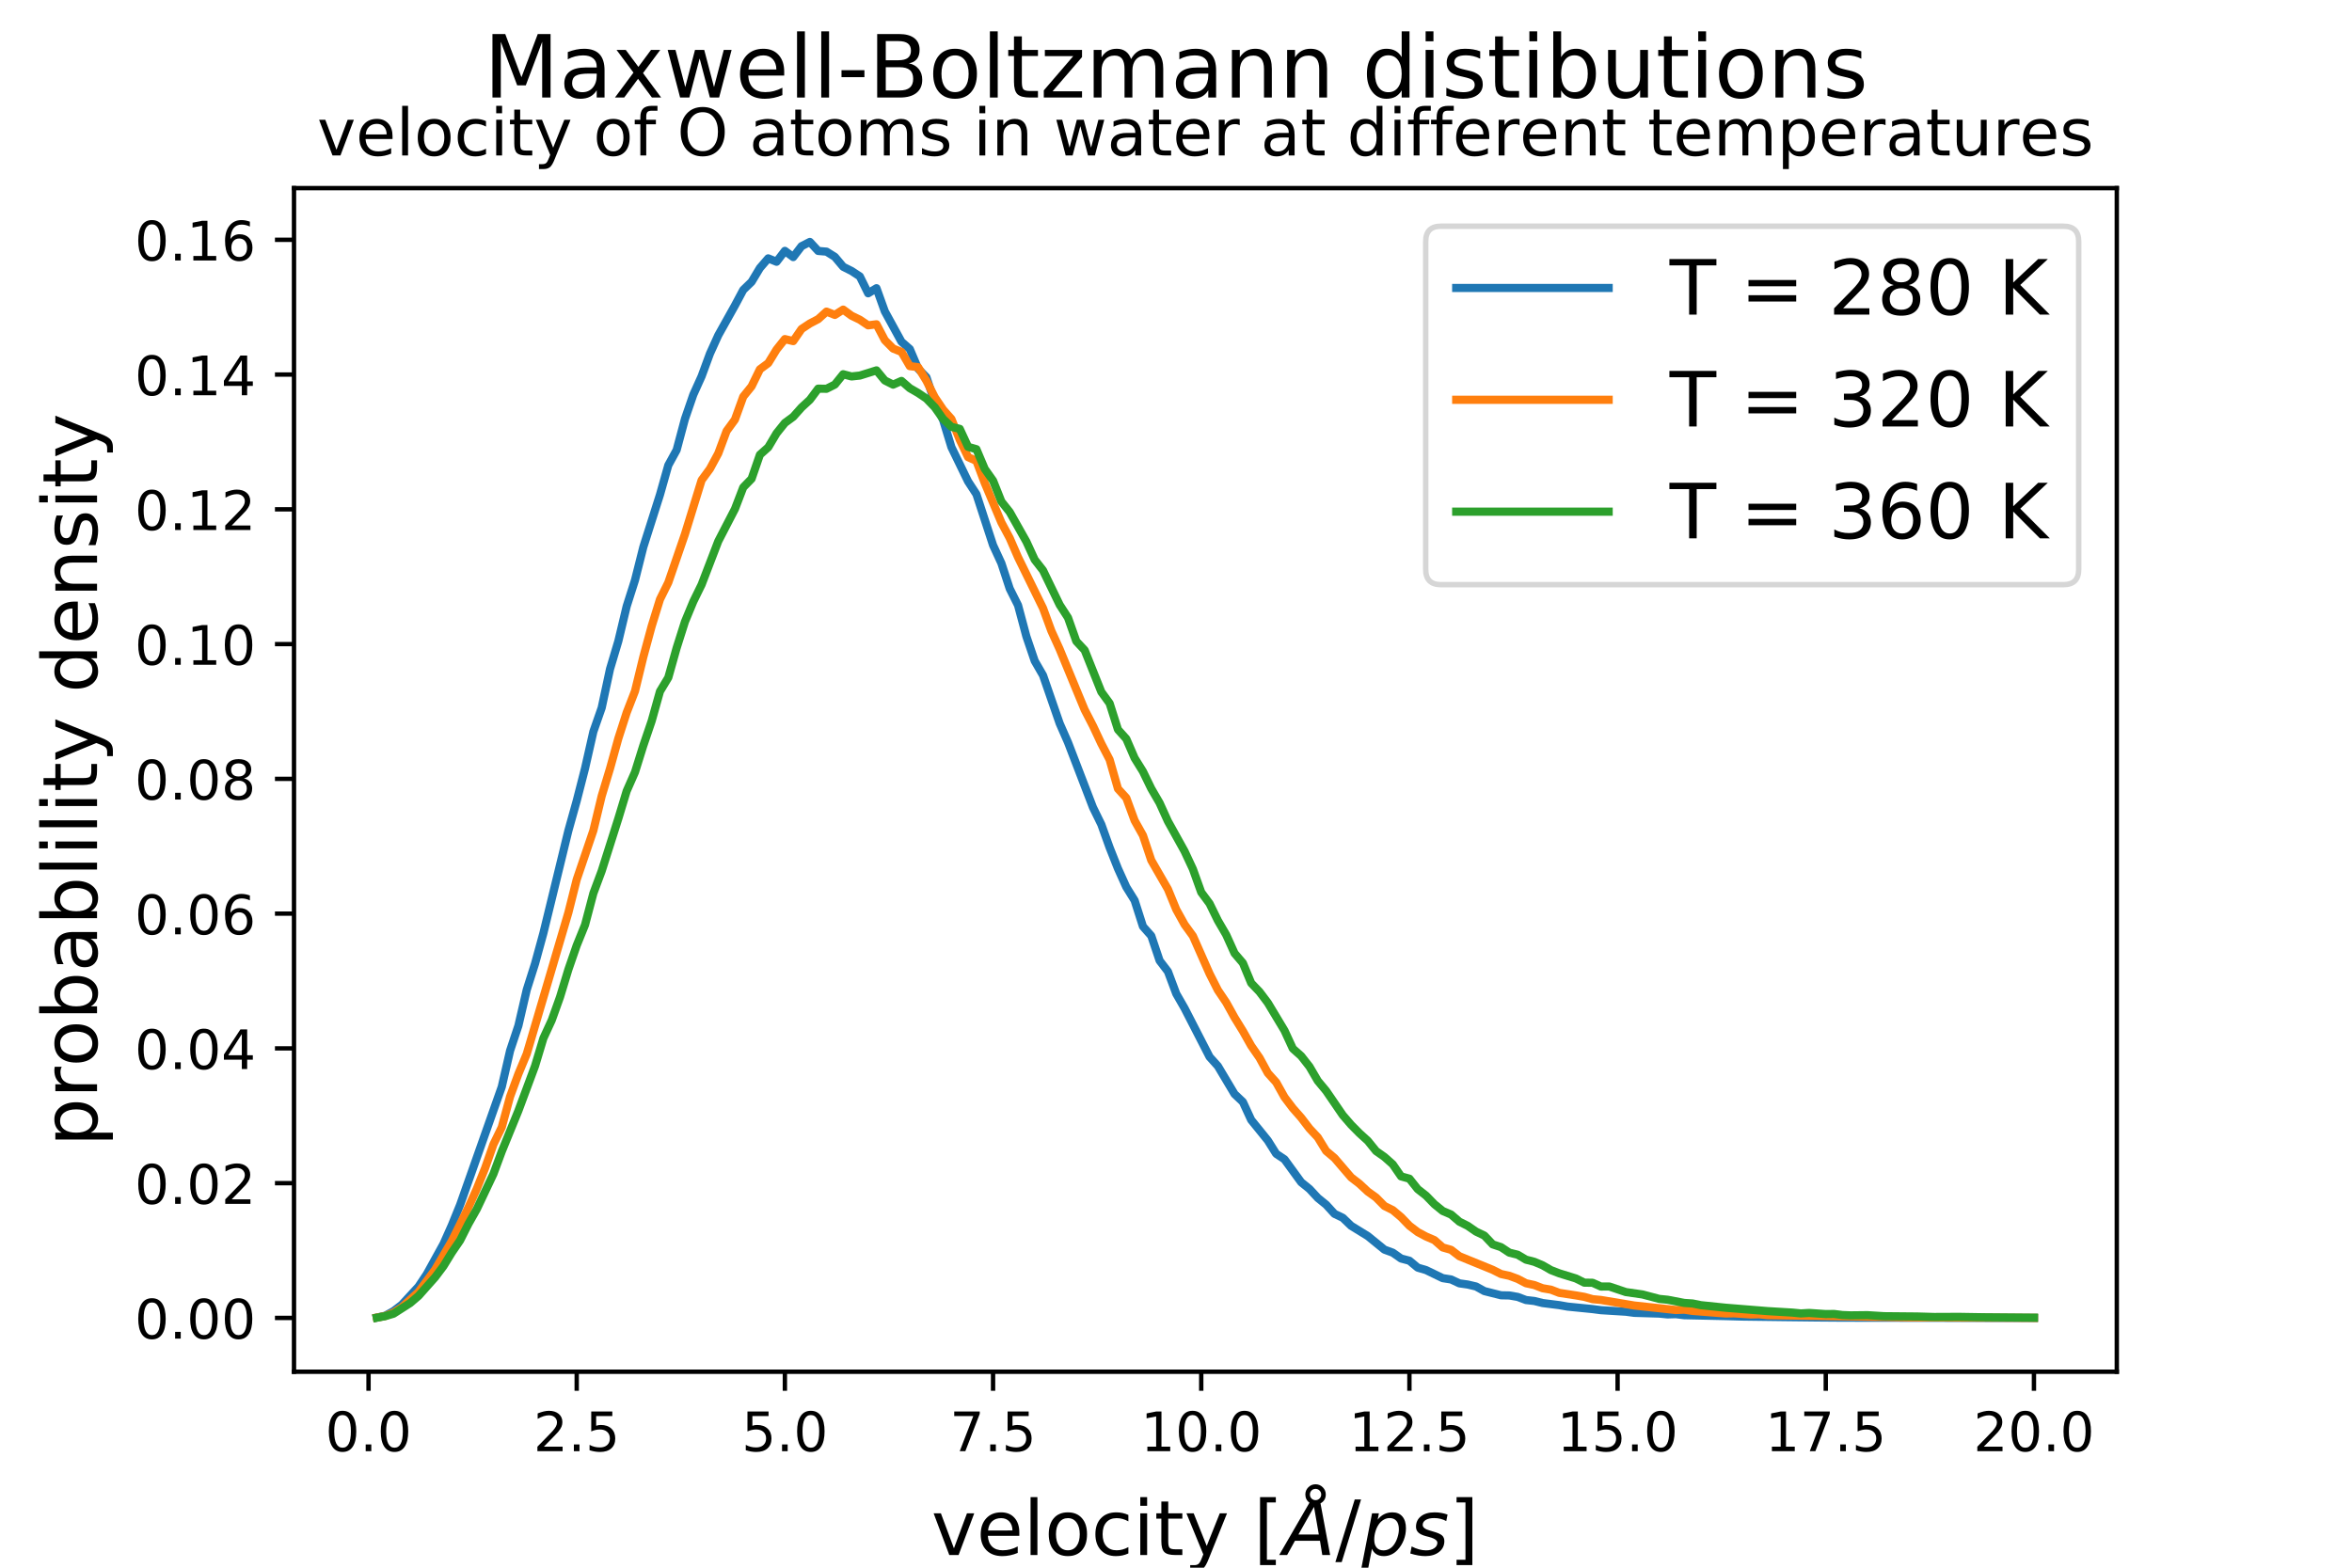 <?xml version="1.0" encoding="utf-8" standalone="no"?>
<!DOCTYPE svg PUBLIC "-//W3C//DTD SVG 1.1//EN"
  "http://www.w3.org/Graphics/SVG/1.1/DTD/svg11.dtd">
<!-- Created with matplotlib (https://matplotlib.org/) -->
<svg height="288pt" version="1.1" viewBox="0 0 432 288" width="432pt" xmlns="http://www.w3.org/2000/svg" xmlns:xlink="http://www.w3.org/1999/xlink">
 <defs>
  <style type="text/css">
*{stroke-linecap:butt;stroke-linejoin:round;}
  </style>
 </defs>
 <g id="figure_1">
  <g id="patch_1">
   <path d="M 0 288 
L 432 288 
L 432 0 
L 0 0 
z
" style="fill:#ffffff;"/>
  </g>
  <g id="axes_1">
   <g id="patch_2">
    <path d="M 54 252 
L 388.8 252 
L 388.8 34.56 
L 54 34.56 
z
" style="fill:#ffffff;"/>
   </g>
   <g id="matplotlib.axis_1">
    <g id="xtick_1">
     <g id="line2d_1">
      <defs>
       <path d="M 0 0 
L 0 3.5 
" id="maa6e0607c8" style="stroke:#000000;stroke-width:0.8;"/>
      </defs>
      <g>
       <use style="stroke:#000000;stroke-width:0.8;" x="67.689" xlink:href="#maa6e0607c8" y="252"/>
      </g>
     </g>
     <g id="text_1">
      <!-- 0.0 -->
      <defs>
       <path d="M 31.781 66.406 
Q 24.172 66.406 20.328 58.906 
Q 16.5 51.422 16.5 36.375 
Q 16.5 21.391 20.328 13.891 
Q 24.172 6.391 31.781 6.391 
Q 39.453 6.391 43.281 13.891 
Q 47.125 21.391 47.125 36.375 
Q 47.125 51.422 43.281 58.906 
Q 39.453 66.406 31.781 66.406 
z
M 31.781 74.219 
Q 44.047 74.219 50.516 64.516 
Q 56.984 54.828 56.984 36.375 
Q 56.984 17.969 50.516 8.266 
Q 44.047 -1.422 31.781 -1.422 
Q 19.531 -1.422 13.062 8.266 
Q 6.594 17.969 6.594 36.375 
Q 6.594 54.828 13.062 64.516 
Q 19.531 74.219 31.781 74.219 
z
" id="DejaVuSans-48"/>
       <path d="M 10.688 12.406 
L 21 12.406 
L 21 0 
L 10.688 0 
z
" id="DejaVuSans-46"/>
      </defs>
      <g transform="translate(59.737 266.598)scale(0.1 -0.1)">
       <use xlink:href="#DejaVuSans-48"/>
       <use x="63.623" xlink:href="#DejaVuSans-46"/>
       <use x="95.41" xlink:href="#DejaVuSans-48"/>
      </g>
     </g>
    </g>
    <g id="xtick_2">
     <g id="line2d_2">
      <g>
       <use style="stroke:#000000;stroke-width:0.8;" x="105.925" xlink:href="#maa6e0607c8" y="252"/>
      </g>
     </g>
     <g id="text_2">
      <!-- 2.5 -->
      <defs>
       <path d="M 19.188 8.297 
L 53.609 8.297 
L 53.609 0 
L 7.328 0 
L 7.328 8.297 
Q 12.938 14.109 22.625 23.891 
Q 32.328 33.688 34.812 36.531 
Q 39.547 41.844 41.422 45.531 
Q 43.312 49.219 43.312 52.781 
Q 43.312 58.594 39.234 62.25 
Q 35.156 65.922 28.609 65.922 
Q 23.969 65.922 18.812 64.312 
Q 13.672 62.703 7.812 59.422 
L 7.812 69.391 
Q 13.766 71.781 18.938 73 
Q 24.125 74.219 28.422 74.219 
Q 39.75 74.219 46.484 68.547 
Q 53.219 62.891 53.219 53.422 
Q 53.219 48.922 51.531 44.891 
Q 49.859 40.875 45.406 35.406 
Q 44.188 33.984 37.641 27.219 
Q 31.109 20.453 19.188 8.297 
z
" id="DejaVuSans-50"/>
       <path d="M 10.797 72.906 
L 49.516 72.906 
L 49.516 64.594 
L 19.828 64.594 
L 19.828 46.734 
Q 21.969 47.469 24.109 47.828 
Q 26.266 48.188 28.422 48.188 
Q 40.625 48.188 47.75 41.5 
Q 54.891 34.812 54.891 23.391 
Q 54.891 11.625 47.562 5.094 
Q 40.234 -1.422 26.906 -1.422 
Q 22.312 -1.422 17.547 -0.641 
Q 12.797 0.141 7.719 1.703 
L 7.719 11.625 
Q 12.109 9.234 16.797 8.062 
Q 21.484 6.891 26.703 6.891 
Q 35.156 6.891 40.078 11.328 
Q 45.016 15.766 45.016 23.391 
Q 45.016 31 40.078 35.438 
Q 35.156 39.891 26.703 39.891 
Q 22.75 39.891 18.812 39.016 
Q 14.891 38.141 10.797 36.281 
z
" id="DejaVuSans-53"/>
      </defs>
      <g transform="translate(97.974 266.598)scale(0.1 -0.1)">
       <use xlink:href="#DejaVuSans-50"/>
       <use x="63.623" xlink:href="#DejaVuSans-46"/>
       <use x="95.41" xlink:href="#DejaVuSans-53"/>
      </g>
     </g>
    </g>
    <g id="xtick_3">
     <g id="line2d_3">
      <g>
       <use style="stroke:#000000;stroke-width:0.8;" x="144.162" xlink:href="#maa6e0607c8" y="252"/>
      </g>
     </g>
     <g id="text_3">
      <!-- 5.0 -->
      <g transform="translate(136.21 266.598)scale(0.1 -0.1)">
       <use xlink:href="#DejaVuSans-53"/>
       <use x="63.623" xlink:href="#DejaVuSans-46"/>
       <use x="95.41" xlink:href="#DejaVuSans-48"/>
      </g>
     </g>
    </g>
    <g id="xtick_4">
     <g id="line2d_4">
      <g>
       <use style="stroke:#000000;stroke-width:0.8;" x="182.399" xlink:href="#maa6e0607c8" y="252"/>
      </g>
     </g>
     <g id="text_4">
      <!-- 7.5 -->
      <defs>
       <path d="M 8.203 72.906 
L 55.078 72.906 
L 55.078 68.703 
L 28.609 0 
L 18.312 0 
L 43.219 64.594 
L 8.203 64.594 
z
" id="DejaVuSans-55"/>
      </defs>
      <g transform="translate(174.447 266.598)scale(0.1 -0.1)">
       <use xlink:href="#DejaVuSans-55"/>
       <use x="63.623" xlink:href="#DejaVuSans-46"/>
       <use x="95.41" xlink:href="#DejaVuSans-53"/>
      </g>
     </g>
    </g>
    <g id="xtick_5">
     <g id="line2d_5">
      <g>
       <use style="stroke:#000000;stroke-width:0.8;" x="220.635" xlink:href="#maa6e0607c8" y="252"/>
      </g>
     </g>
     <g id="text_5">
      <!-- 10.0 -->
      <defs>
       <path d="M 12.406 8.297 
L 28.516 8.297 
L 28.516 63.922 
L 10.984 60.406 
L 10.984 69.391 
L 28.422 72.906 
L 38.281 72.906 
L 38.281 8.297 
L 54.391 8.297 
L 54.391 0 
L 12.406 0 
z
" id="DejaVuSans-49"/>
      </defs>
      <g transform="translate(209.502 266.598)scale(0.1 -0.1)">
       <use xlink:href="#DejaVuSans-49"/>
       <use x="63.623" xlink:href="#DejaVuSans-48"/>
       <use x="127.246" xlink:href="#DejaVuSans-46"/>
       <use x="159.033" xlink:href="#DejaVuSans-48"/>
      </g>
     </g>
    </g>
    <g id="xtick_6">
     <g id="line2d_6">
      <g>
       <use style="stroke:#000000;stroke-width:0.8;" x="258.872" xlink:href="#maa6e0607c8" y="252"/>
      </g>
     </g>
     <g id="text_6">
      <!-- 12.5 -->
      <g transform="translate(247.739 266.598)scale(0.1 -0.1)">
       <use xlink:href="#DejaVuSans-49"/>
       <use x="63.623" xlink:href="#DejaVuSans-50"/>
       <use x="127.246" xlink:href="#DejaVuSans-46"/>
       <use x="159.033" xlink:href="#DejaVuSans-53"/>
      </g>
     </g>
    </g>
    <g id="xtick_7">
     <g id="line2d_7">
      <g>
       <use style="stroke:#000000;stroke-width:0.8;" x="297.109" xlink:href="#maa6e0607c8" y="252"/>
      </g>
     </g>
     <g id="text_7">
      <!-- 15.0 -->
      <g transform="translate(285.976 266.598)scale(0.1 -0.1)">
       <use xlink:href="#DejaVuSans-49"/>
       <use x="63.623" xlink:href="#DejaVuSans-53"/>
       <use x="127.246" xlink:href="#DejaVuSans-46"/>
       <use x="159.033" xlink:href="#DejaVuSans-48"/>
      </g>
     </g>
    </g>
    <g id="xtick_8">
     <g id="line2d_8">
      <g>
       <use style="stroke:#000000;stroke-width:0.8;" x="335.345" xlink:href="#maa6e0607c8" y="252"/>
      </g>
     </g>
     <g id="text_8">
      <!-- 17.5 -->
      <g transform="translate(324.212 266.598)scale(0.1 -0.1)">
       <use xlink:href="#DejaVuSans-49"/>
       <use x="63.623" xlink:href="#DejaVuSans-55"/>
       <use x="127.246" xlink:href="#DejaVuSans-46"/>
       <use x="159.033" xlink:href="#DejaVuSans-53"/>
      </g>
     </g>
    </g>
    <g id="xtick_9">
     <g id="line2d_9">
      <g>
       <use style="stroke:#000000;stroke-width:0.8;" x="373.582" xlink:href="#maa6e0607c8" y="252"/>
      </g>
     </g>
     <g id="text_9">
      <!-- 20.0 -->
      <g transform="translate(362.449 266.598)scale(0.1 -0.1)">
       <use xlink:href="#DejaVuSans-50"/>
       <use x="63.623" xlink:href="#DejaVuSans-48"/>
       <use x="127.246" xlink:href="#DejaVuSans-46"/>
       <use x="159.033" xlink:href="#DejaVuSans-48"/>
      </g>
     </g>
    </g>
    <g id="text_10">
     <!-- velocity $[ \AA / ps ]$ -->
     <defs>
      <path d="M 2.984 54.688 
L 12.5 54.688 
L 29.594 8.797 
L 46.688 54.688 
L 56.203 54.688 
L 35.688 0 
L 23.484 0 
z
" id="DejaVuSans-118"/>
      <path d="M 56.203 29.594 
L 56.203 25.203 
L 14.891 25.203 
Q 15.484 15.922 20.484 11.062 
Q 25.484 6.203 34.422 6.203 
Q 39.594 6.203 44.453 7.469 
Q 49.312 8.734 54.109 11.281 
L 54.109 2.781 
Q 49.266 0.734 44.188 -0.344 
Q 39.109 -1.422 33.891 -1.422 
Q 20.797 -1.422 13.156 6.188 
Q 5.516 13.812 5.516 26.812 
Q 5.516 40.234 12.766 48.109 
Q 20.016 56 32.328 56 
Q 43.359 56 49.781 48.891 
Q 56.203 41.797 56.203 29.594 
z
M 47.219 32.234 
Q 47.125 39.594 43.094 43.984 
Q 39.062 48.391 32.422 48.391 
Q 24.906 48.391 20.391 44.141 
Q 15.875 39.891 15.188 32.172 
z
" id="DejaVuSans-101"/>
      <path d="M 9.422 75.984 
L 18.406 75.984 
L 18.406 0 
L 9.422 0 
z
" id="DejaVuSans-108"/>
      <path d="M 30.609 48.391 
Q 23.391 48.391 19.188 42.75 
Q 14.984 37.109 14.984 27.297 
Q 14.984 17.484 19.156 11.844 
Q 23.344 6.203 30.609 6.203 
Q 37.797 6.203 41.984 11.859 
Q 46.188 17.531 46.188 27.297 
Q 46.188 37.016 41.984 42.703 
Q 37.797 48.391 30.609 48.391 
z
M 30.609 56 
Q 42.328 56 49.016 48.375 
Q 55.719 40.766 55.719 27.297 
Q 55.719 13.875 49.016 6.219 
Q 42.328 -1.422 30.609 -1.422 
Q 18.844 -1.422 12.172 6.219 
Q 5.516 13.875 5.516 27.297 
Q 5.516 40.766 12.172 48.375 
Q 18.844 56 30.609 56 
z
" id="DejaVuSans-111"/>
      <path d="M 48.781 52.594 
L 48.781 44.188 
Q 44.969 46.297 41.141 47.344 
Q 37.312 48.391 33.406 48.391 
Q 24.656 48.391 19.812 42.844 
Q 14.984 37.312 14.984 27.297 
Q 14.984 17.281 19.812 11.734 
Q 24.656 6.203 33.406 6.203 
Q 37.312 6.203 41.141 7.25 
Q 44.969 8.297 48.781 10.406 
L 48.781 2.094 
Q 45.016 0.344 40.984 -0.531 
Q 36.969 -1.422 32.422 -1.422 
Q 20.062 -1.422 12.781 6.344 
Q 5.516 14.109 5.516 27.297 
Q 5.516 40.672 12.859 48.328 
Q 20.219 56 33.016 56 
Q 37.156 56 41.109 55.141 
Q 45.062 54.297 48.781 52.594 
z
" id="DejaVuSans-99"/>
      <path d="M 9.422 54.688 
L 18.406 54.688 
L 18.406 0 
L 9.422 0 
z
M 9.422 75.984 
L 18.406 75.984 
L 18.406 64.594 
L 9.422 64.594 
z
" id="DejaVuSans-105"/>
      <path d="M 18.312 70.219 
L 18.312 54.688 
L 36.812 54.688 
L 36.812 47.703 
L 18.312 47.703 
L 18.312 18.016 
Q 18.312 11.328 20.141 9.422 
Q 21.969 7.516 27.594 7.516 
L 36.812 7.516 
L 36.812 0 
L 27.594 0 
Q 17.188 0 13.234 3.875 
Q 9.281 7.766 9.281 18.016 
L 9.281 47.703 
L 2.688 47.703 
L 2.688 54.688 
L 9.281 54.688 
L 9.281 70.219 
z
" id="DejaVuSans-116"/>
      <path d="M 32.172 -5.078 
Q 28.375 -14.844 24.75 -17.812 
Q 21.141 -20.797 15.094 -20.797 
L 7.906 -20.797 
L 7.906 -13.281 
L 13.188 -13.281 
Q 16.891 -13.281 18.938 -11.516 
Q 21 -9.766 23.484 -3.219 
L 25.094 0.875 
L 2.984 54.688 
L 12.5 54.688 
L 29.594 11.922 
L 46.688 54.688 
L 56.203 54.688 
z
" id="DejaVuSans-121"/>
      <path id="DejaVuSans-32"/>
      <path d="M 8.594 75.984 
L 29.297 75.984 
L 29.297 69 
L 17.578 69 
L 17.578 -6.203 
L 29.297 -6.203 
L 29.297 -13.188 
L 8.594 -13.188 
z
" id="DejaVuSans-91"/>
      <path d="M 49.812 79.391 
Q 49.812 82.469 47.625 84.641 
Q 45.453 86.812 42.391 86.812 
Q 39.266 86.812 37.141 84.688 
Q 35.016 82.562 35.016 79.391 
Q 35.016 76.312 37.141 74.156 
Q 39.266 72.016 42.391 72.016 
Q 45.453 72.016 47.625 74.156 
Q 49.812 76.312 49.812 79.391 
z
M 34.422 68.703 
Q 31.781 70.516 30.391 73.266 
Q 29 76.031 29 79.391 
Q 29 84.969 32.906 88.891 
Q 36.812 92.828 42.391 92.828 
Q 47.953 92.828 51.875 88.891 
Q 55.812 84.969 55.812 79.391 
Q 55.812 75.531 54.031 72.547 
Q 52.25 69.578 48.875 67.828 
L 61.531 0 
L 51.219 0 
L 48.188 18.703 
L 15.375 18.703 
L 5.078 0 
L -5.328 0 
z
M 40.375 63.188 
L 19.922 26.906 
L 46.688 26.906 
z
" id="DejaVuSans-Oblique-197"/>
      <path d="M 25.391 72.906 
L 33.688 72.906 
L 8.297 -9.281 
L 0 -9.281 
z
" id="DejaVuSans-47"/>
      <path d="M 49.609 33.688 
Q 49.609 40.875 46.484 44.672 
Q 43.359 48.484 37.5 48.484 
Q 33.5 48.484 29.859 46.438 
Q 26.219 44.391 23.391 40.484 
Q 20.609 36.625 18.938 31.156 
Q 17.281 25.688 17.281 20.312 
Q 17.281 13.484 20.406 9.797 
Q 23.531 6.109 29.297 6.109 
Q 33.547 6.109 37.188 8.109 
Q 40.828 10.109 43.406 13.922 
Q 46.188 17.922 47.891 23.344 
Q 49.609 28.766 49.609 33.688 
z
M 21.781 46.391 
Q 25.391 51.125 30.297 53.562 
Q 35.203 56 41.219 56 
Q 49.609 56 54.25 50.5 
Q 58.891 45.016 58.891 35.109 
Q 58.891 27 56 19.656 
Q 53.125 12.312 47.703 6.5 
Q 44.094 2.641 39.547 0.609 
Q 35.016 -1.422 29.984 -1.422 
Q 24.172 -1.422 20.219 1 
Q 16.266 3.422 14.312 8.203 
L 8.688 -20.797 
L -0.297 -20.797 
L 14.406 54.688 
L 23.391 54.688 
z
" id="DejaVuSans-Oblique-112"/>
      <path d="M 50 53.078 
L 48.297 44.578 
Q 44.734 46.531 40.766 47.5 
Q 36.812 48.484 32.625 48.484 
Q 25.531 48.484 21.453 46.062 
Q 17.391 43.656 17.391 39.5 
Q 17.391 34.672 26.859 32.078 
Q 27.594 31.891 27.938 31.781 
L 30.812 30.906 
Q 39.797 28.422 42.797 25.688 
Q 45.797 22.953 45.797 18.219 
Q 45.797 9.516 38.891 4.047 
Q 31.984 -1.422 20.797 -1.422 
Q 16.453 -1.422 11.672 -0.578 
Q 6.891 0.25 1.125 2 
L 2.875 11.281 
Q 7.812 8.734 12.594 7.422 
Q 17.391 6.109 21.781 6.109 
Q 28.375 6.109 32.5 8.938 
Q 36.625 11.766 36.625 16.109 
Q 36.625 20.797 25.781 23.688 
L 24.859 23.922 
L 21.781 24.703 
Q 14.938 26.516 11.766 29.469 
Q 8.594 32.422 8.594 37.016 
Q 8.594 45.75 15.156 50.875 
Q 21.734 56 33.016 56 
Q 37.453 56 41.672 55.266 
Q 45.906 54.547 50 53.078 
z
" id="DejaVuSans-Oblique-115"/>
      <path d="M 30.422 75.984 
L 30.422 -13.188 
L 9.719 -13.188 
L 9.719 -6.203 
L 21.391 -6.203 
L 21.391 69 
L 9.719 69 
L 9.719 75.984 
z
" id="DejaVuSans-93"/>
     </defs>
     <g transform="translate(171.07 285.698)scale(0.14 -0.14)">
      <use transform="translate(0 0.172)" xlink:href="#DejaVuSans-118"/>
      <use transform="translate(59.18 0.172)" xlink:href="#DejaVuSans-101"/>
      <use transform="translate(120.703 0.172)" xlink:href="#DejaVuSans-108"/>
      <use transform="translate(148.486 0.172)" xlink:href="#DejaVuSans-111"/>
      <use transform="translate(209.668 0.172)" xlink:href="#DejaVuSans-99"/>
      <use transform="translate(264.648 0.172)" xlink:href="#DejaVuSans-105"/>
      <use transform="translate(292.432 0.172)" xlink:href="#DejaVuSans-116"/>
      <use transform="translate(331.641 0.172)" xlink:href="#DejaVuSans-121"/>
      <use transform="translate(390.82 0.172)" xlink:href="#DejaVuSans-32"/>
      <use transform="translate(422.607 0.172)" xlink:href="#DejaVuSans-91"/>
      <use transform="translate(461.621 0.172)" xlink:href="#DejaVuSans-Oblique-197"/>
      <use transform="translate(530.029 0.172)" xlink:href="#DejaVuSans-47"/>
      <use transform="translate(563.721 0.172)" xlink:href="#DejaVuSans-Oblique-112"/>
      <use transform="translate(627.197 0.172)" xlink:href="#DejaVuSans-Oblique-115"/>
      <use transform="translate(679.297 0.172)" xlink:href="#DejaVuSans-93"/>
     </g>
    </g>
   </g>
   <g id="matplotlib.axis_2">
    <g id="ytick_1">
     <g id="line2d_10">
      <defs>
       <path d="M 0 0 
L -3.5 0 
" id="ma4765d2971" style="stroke:#000000;stroke-width:0.8;"/>
      </defs>
      <g>
       <use style="stroke:#000000;stroke-width:0.8;" x="54" xlink:href="#ma4765d2971" y="242.116"/>
      </g>
     </g>
     <g id="text_11">
      <!-- 0.00 -->
      <g transform="translate(24.734 245.916)scale(0.1 -0.1)">
       <use xlink:href="#DejaVuSans-48"/>
       <use x="63.623" xlink:href="#DejaVuSans-46"/>
       <use x="95.41" xlink:href="#DejaVuSans-48"/>
       <use x="159.033" xlink:href="#DejaVuSans-48"/>
      </g>
     </g>
    </g>
    <g id="ytick_2">
     <g id="line2d_11">
      <g>
       <use style="stroke:#000000;stroke-width:0.8;" x="54" xlink:href="#ma4765d2971" y="217.358"/>
      </g>
     </g>
     <g id="text_12">
      <!-- 0.02 -->
      <g transform="translate(24.734 221.157)scale(0.1 -0.1)">
       <use xlink:href="#DejaVuSans-48"/>
       <use x="63.623" xlink:href="#DejaVuSans-46"/>
       <use x="95.41" xlink:href="#DejaVuSans-48"/>
       <use x="159.033" xlink:href="#DejaVuSans-50"/>
      </g>
     </g>
    </g>
    <g id="ytick_3">
     <g id="line2d_12">
      <g>
       <use style="stroke:#000000;stroke-width:0.8;" x="54" xlink:href="#ma4765d2971" y="192.6"/>
      </g>
     </g>
     <g id="text_13">
      <!-- 0.04 -->
      <defs>
       <path d="M 37.797 64.312 
L 12.891 25.391 
L 37.797 25.391 
z
M 35.203 72.906 
L 47.609 72.906 
L 47.609 25.391 
L 58.016 25.391 
L 58.016 17.188 
L 47.609 17.188 
L 47.609 0 
L 37.797 0 
L 37.797 17.188 
L 4.891 17.188 
L 4.891 26.703 
z
" id="DejaVuSans-52"/>
      </defs>
      <g transform="translate(24.734 196.399)scale(0.1 -0.1)">
       <use xlink:href="#DejaVuSans-48"/>
       <use x="63.623" xlink:href="#DejaVuSans-46"/>
       <use x="95.41" xlink:href="#DejaVuSans-48"/>
       <use x="159.033" xlink:href="#DejaVuSans-52"/>
      </g>
     </g>
    </g>
    <g id="ytick_4">
     <g id="line2d_13">
      <g>
       <use style="stroke:#000000;stroke-width:0.8;" x="54" xlink:href="#ma4765d2971" y="167.842"/>
      </g>
     </g>
     <g id="text_14">
      <!-- 0.06 -->
      <defs>
       <path d="M 33.016 40.375 
Q 26.375 40.375 22.484 35.828 
Q 18.609 31.297 18.609 23.391 
Q 18.609 15.531 22.484 10.953 
Q 26.375 6.391 33.016 6.391 
Q 39.656 6.391 43.531 10.953 
Q 47.406 15.531 47.406 23.391 
Q 47.406 31.297 43.531 35.828 
Q 39.656 40.375 33.016 40.375 
z
M 52.594 71.297 
L 52.594 62.312 
Q 48.875 64.062 45.094 64.984 
Q 41.312 65.922 37.594 65.922 
Q 27.828 65.922 22.672 59.328 
Q 17.531 52.734 16.797 39.406 
Q 19.672 43.656 24.016 45.922 
Q 28.375 48.188 33.594 48.188 
Q 44.578 48.188 50.953 41.516 
Q 57.328 34.859 57.328 23.391 
Q 57.328 12.156 50.688 5.359 
Q 44.047 -1.422 33.016 -1.422 
Q 20.359 -1.422 13.672 8.266 
Q 6.984 17.969 6.984 36.375 
Q 6.984 53.656 15.188 63.938 
Q 23.391 74.219 37.203 74.219 
Q 40.922 74.219 44.703 73.484 
Q 48.484 72.75 52.594 71.297 
z
" id="DejaVuSans-54"/>
      </defs>
      <g transform="translate(24.734 171.641)scale(0.1 -0.1)">
       <use xlink:href="#DejaVuSans-48"/>
       <use x="63.623" xlink:href="#DejaVuSans-46"/>
       <use x="95.41" xlink:href="#DejaVuSans-48"/>
       <use x="159.033" xlink:href="#DejaVuSans-54"/>
      </g>
     </g>
    </g>
    <g id="ytick_5">
     <g id="line2d_14">
      <g>
       <use style="stroke:#000000;stroke-width:0.8;" x="54" xlink:href="#ma4765d2971" y="143.084"/>
      </g>
     </g>
     <g id="text_15">
      <!-- 0.08 -->
      <defs>
       <path d="M 31.781 34.625 
Q 24.75 34.625 20.719 30.859 
Q 16.703 27.094 16.703 20.516 
Q 16.703 13.922 20.719 10.156 
Q 24.75 6.391 31.781 6.391 
Q 38.812 6.391 42.859 10.172 
Q 46.922 13.969 46.922 20.516 
Q 46.922 27.094 42.891 30.859 
Q 38.875 34.625 31.781 34.625 
z
M 21.922 38.812 
Q 15.578 40.375 12.031 44.719 
Q 8.5 49.078 8.5 55.328 
Q 8.5 64.062 14.719 69.141 
Q 20.953 74.219 31.781 74.219 
Q 42.672 74.219 48.875 69.141 
Q 55.078 64.062 55.078 55.328 
Q 55.078 49.078 51.531 44.719 
Q 48 40.375 41.703 38.812 
Q 48.828 37.156 52.797 32.312 
Q 56.781 27.484 56.781 20.516 
Q 56.781 9.906 50.312 4.234 
Q 43.844 -1.422 31.781 -1.422 
Q 19.734 -1.422 13.25 4.234 
Q 6.781 9.906 6.781 20.516 
Q 6.781 27.484 10.781 32.312 
Q 14.797 37.156 21.922 38.812 
z
M 18.312 54.391 
Q 18.312 48.734 21.844 45.562 
Q 25.391 42.391 31.781 42.391 
Q 38.141 42.391 41.719 45.562 
Q 45.312 48.734 45.312 54.391 
Q 45.312 60.062 41.719 63.234 
Q 38.141 66.406 31.781 66.406 
Q 25.391 66.406 21.844 63.234 
Q 18.312 60.062 18.312 54.391 
z
" id="DejaVuSans-56"/>
      </defs>
      <g transform="translate(24.734 146.883)scale(0.1 -0.1)">
       <use xlink:href="#DejaVuSans-48"/>
       <use x="63.623" xlink:href="#DejaVuSans-46"/>
       <use x="95.41" xlink:href="#DejaVuSans-48"/>
       <use x="159.033" xlink:href="#DejaVuSans-56"/>
      </g>
     </g>
    </g>
    <g id="ytick_6">
     <g id="line2d_15">
      <g>
       <use style="stroke:#000000;stroke-width:0.8;" x="54" xlink:href="#ma4765d2971" y="118.326"/>
      </g>
     </g>
     <g id="text_16">
      <!-- 0.10 -->
      <g transform="translate(24.734 122.125)scale(0.1 -0.1)">
       <use xlink:href="#DejaVuSans-48"/>
       <use x="63.623" xlink:href="#DejaVuSans-46"/>
       <use x="95.41" xlink:href="#DejaVuSans-49"/>
       <use x="159.033" xlink:href="#DejaVuSans-48"/>
      </g>
     </g>
    </g>
    <g id="ytick_7">
     <g id="line2d_16">
      <g>
       <use style="stroke:#000000;stroke-width:0.8;" x="54" xlink:href="#ma4765d2971" y="93.568"/>
      </g>
     </g>
     <g id="text_17">
      <!-- 0.12 -->
      <g transform="translate(24.734 97.367)scale(0.1 -0.1)">
       <use xlink:href="#DejaVuSans-48"/>
       <use x="63.623" xlink:href="#DejaVuSans-46"/>
       <use x="95.41" xlink:href="#DejaVuSans-49"/>
       <use x="159.033" xlink:href="#DejaVuSans-50"/>
      </g>
     </g>
    </g>
    <g id="ytick_8">
     <g id="line2d_17">
      <g>
       <use style="stroke:#000000;stroke-width:0.8;" x="54" xlink:href="#ma4765d2971" y="68.809"/>
      </g>
     </g>
     <g id="text_18">
      <!-- 0.14 -->
      <g transform="translate(24.734 72.609)scale(0.1 -0.1)">
       <use xlink:href="#DejaVuSans-48"/>
       <use x="63.623" xlink:href="#DejaVuSans-46"/>
       <use x="95.41" xlink:href="#DejaVuSans-49"/>
       <use x="159.033" xlink:href="#DejaVuSans-52"/>
      </g>
     </g>
    </g>
    <g id="ytick_9">
     <g id="line2d_18">
      <g>
       <use style="stroke:#000000;stroke-width:0.8;" x="54" xlink:href="#ma4765d2971" y="44.051"/>
      </g>
     </g>
     <g id="text_19">
      <!-- 0.16 -->
      <g transform="translate(24.734 47.851)scale(0.1 -0.1)">
       <use xlink:href="#DejaVuSans-48"/>
       <use x="63.623" xlink:href="#DejaVuSans-46"/>
       <use x="95.41" xlink:href="#DejaVuSans-49"/>
       <use x="159.033" xlink:href="#DejaVuSans-54"/>
      </g>
     </g>
    </g>
    <g id="text_20">
     <!-- probablility density -->
     <defs>
      <path d="M 18.109 8.203 
L 18.109 -20.797 
L 9.078 -20.797 
L 9.078 54.688 
L 18.109 54.688 
L 18.109 46.391 
Q 20.953 51.266 25.266 53.625 
Q 29.594 56 35.594 56 
Q 45.562 56 51.781 48.094 
Q 58.016 40.188 58.016 27.297 
Q 58.016 14.406 51.781 6.484 
Q 45.562 -1.422 35.594 -1.422 
Q 29.594 -1.422 25.266 0.953 
Q 20.953 3.328 18.109 8.203 
z
M 48.688 27.297 
Q 48.688 37.203 44.609 42.844 
Q 40.531 48.484 33.406 48.484 
Q 26.266 48.484 22.188 42.844 
Q 18.109 37.203 18.109 27.297 
Q 18.109 17.391 22.188 11.75 
Q 26.266 6.109 33.406 6.109 
Q 40.531 6.109 44.609 11.75 
Q 48.688 17.391 48.688 27.297 
z
" id="DejaVuSans-112"/>
      <path d="M 41.109 46.297 
Q 39.594 47.172 37.812 47.578 
Q 36.031 48 33.891 48 
Q 26.266 48 22.188 43.047 
Q 18.109 38.094 18.109 28.812 
L 18.109 0 
L 9.078 0 
L 9.078 54.688 
L 18.109 54.688 
L 18.109 46.188 
Q 20.953 51.172 25.484 53.578 
Q 30.031 56 36.531 56 
Q 37.453 56 38.578 55.875 
Q 39.703 55.766 41.062 55.516 
z
" id="DejaVuSans-114"/>
      <path d="M 48.688 27.297 
Q 48.688 37.203 44.609 42.844 
Q 40.531 48.484 33.406 48.484 
Q 26.266 48.484 22.188 42.844 
Q 18.109 37.203 18.109 27.297 
Q 18.109 17.391 22.188 11.75 
Q 26.266 6.109 33.406 6.109 
Q 40.531 6.109 44.609 11.75 
Q 48.688 17.391 48.688 27.297 
z
M 18.109 46.391 
Q 20.953 51.266 25.266 53.625 
Q 29.594 56 35.594 56 
Q 45.562 56 51.781 48.094 
Q 58.016 40.188 58.016 27.297 
Q 58.016 14.406 51.781 6.484 
Q 45.562 -1.422 35.594 -1.422 
Q 29.594 -1.422 25.266 0.953 
Q 20.953 3.328 18.109 8.203 
L 18.109 0 
L 9.078 0 
L 9.078 75.984 
L 18.109 75.984 
z
" id="DejaVuSans-98"/>
      <path d="M 34.281 27.484 
Q 23.391 27.484 19.188 25 
Q 14.984 22.516 14.984 16.5 
Q 14.984 11.719 18.141 8.906 
Q 21.297 6.109 26.703 6.109 
Q 34.188 6.109 38.703 11.406 
Q 43.219 16.703 43.219 25.484 
L 43.219 27.484 
z
M 52.203 31.203 
L 52.203 0 
L 43.219 0 
L 43.219 8.297 
Q 40.141 3.328 35.547 0.953 
Q 30.953 -1.422 24.312 -1.422 
Q 15.922 -1.422 10.953 3.297 
Q 6 8.016 6 15.922 
Q 6 25.141 12.172 29.828 
Q 18.359 34.516 30.609 34.516 
L 43.219 34.516 
L 43.219 35.406 
Q 43.219 41.609 39.141 45 
Q 35.062 48.391 27.688 48.391 
Q 23 48.391 18.547 47.266 
Q 14.109 46.141 10.016 43.891 
L 10.016 52.203 
Q 14.938 54.109 19.578 55.047 
Q 24.219 56 28.609 56 
Q 40.484 56 46.344 49.844 
Q 52.203 43.703 52.203 31.203 
z
" id="DejaVuSans-97"/>
      <path d="M 45.406 46.391 
L 45.406 75.984 
L 54.391 75.984 
L 54.391 0 
L 45.406 0 
L 45.406 8.203 
Q 42.578 3.328 38.25 0.953 
Q 33.938 -1.422 27.875 -1.422 
Q 17.969 -1.422 11.734 6.484 
Q 5.516 14.406 5.516 27.297 
Q 5.516 40.188 11.734 48.094 
Q 17.969 56 27.875 56 
Q 33.938 56 38.25 53.625 
Q 42.578 51.266 45.406 46.391 
z
M 14.797 27.297 
Q 14.797 17.391 18.875 11.75 
Q 22.953 6.109 30.078 6.109 
Q 37.203 6.109 41.297 11.75 
Q 45.406 17.391 45.406 27.297 
Q 45.406 37.203 41.297 42.844 
Q 37.203 48.484 30.078 48.484 
Q 22.953 48.484 18.875 42.844 
Q 14.797 37.203 14.797 27.297 
z
" id="DejaVuSans-100"/>
      <path d="M 54.891 33.016 
L 54.891 0 
L 45.906 0 
L 45.906 32.719 
Q 45.906 40.484 42.875 44.328 
Q 39.844 48.188 33.797 48.188 
Q 26.516 48.188 22.312 43.547 
Q 18.109 38.922 18.109 30.906 
L 18.109 0 
L 9.078 0 
L 9.078 54.688 
L 18.109 54.688 
L 18.109 46.188 
Q 21.344 51.125 25.703 53.562 
Q 30.078 56 35.797 56 
Q 45.219 56 50.047 50.172 
Q 54.891 44.344 54.891 33.016 
z
" id="DejaVuSans-110"/>
      <path d="M 44.281 53.078 
L 44.281 44.578 
Q 40.484 46.531 36.375 47.5 
Q 32.281 48.484 27.875 48.484 
Q 21.188 48.484 17.844 46.438 
Q 14.5 44.391 14.5 40.281 
Q 14.5 37.156 16.891 35.375 
Q 19.281 33.594 26.516 31.984 
L 29.594 31.297 
Q 39.156 29.25 43.188 25.516 
Q 47.219 21.781 47.219 15.094 
Q 47.219 7.469 41.188 3.016 
Q 35.156 -1.422 24.609 -1.422 
Q 20.219 -1.422 15.453 -0.562 
Q 10.688 0.297 5.422 2 
L 5.422 11.281 
Q 10.406 8.688 15.234 7.391 
Q 20.062 6.109 24.812 6.109 
Q 31.156 6.109 34.562 8.281 
Q 37.984 10.453 37.984 14.406 
Q 37.984 18.062 35.516 20.016 
Q 33.062 21.969 24.703 23.781 
L 21.578 24.516 
Q 13.234 26.266 9.516 29.906 
Q 5.812 33.547 5.812 39.891 
Q 5.812 47.609 11.281 51.797 
Q 16.75 56 26.812 56 
Q 31.781 56 36.172 55.266 
Q 40.578 54.547 44.281 53.078 
z
" id="DejaVuSans-115"/>
     </defs>
     <g transform="translate(17.823 210.617)rotate(-90)scale(0.14 -0.14)">
      <use xlink:href="#DejaVuSans-112"/>
      <use x="63.477" xlink:href="#DejaVuSans-114"/>
      <use x="104.559" xlink:href="#DejaVuSans-111"/>
      <use x="165.74" xlink:href="#DejaVuSans-98"/>
      <use x="229.217" xlink:href="#DejaVuSans-97"/>
      <use x="290.496" xlink:href="#DejaVuSans-98"/>
      <use x="353.973" xlink:href="#DejaVuSans-108"/>
      <use x="381.756" xlink:href="#DejaVuSans-105"/>
      <use x="409.539" xlink:href="#DejaVuSans-108"/>
      <use x="437.322" xlink:href="#DejaVuSans-105"/>
      <use x="465.105" xlink:href="#DejaVuSans-116"/>
      <use x="504.314" xlink:href="#DejaVuSans-121"/>
      <use x="563.494" xlink:href="#DejaVuSans-32"/>
      <use x="595.281" xlink:href="#DejaVuSans-100"/>
      <use x="658.758" xlink:href="#DejaVuSans-101"/>
      <use x="720.281" xlink:href="#DejaVuSans-110"/>
      <use x="783.66" xlink:href="#DejaVuSans-115"/>
      <use x="835.76" xlink:href="#DejaVuSans-105"/>
      <use x="863.543" xlink:href="#DejaVuSans-116"/>
      <use x="902.752" xlink:href="#DejaVuSans-121"/>
     </g>
    </g>
   </g>
   <g id="line2d_19">
    <path clip-path="url(#p5fa205ce0d)" d="M 69.218 242.052 
L 70.748 241.711 
L 72.277 240.866 
L 73.807 239.693 
L 76.866 236.367 
L 78.395 234.067 
L 81.454 228.527 
L 82.983 225.095 
L 84.513 221.335 
L 92.16 199.663 
L 93.69 193.015 
L 95.219 188.419 
L 96.749 181.828 
L 98.278 177.011 
L 99.807 171.426 
L 104.396 152.599 
L 105.925 147.126 
L 107.455 141.159 
L 108.984 134.411 
L 110.514 130.03 
L 112.043 122.906 
L 113.573 117.781 
L 115.102 111.386 
L 116.632 106.579 
L 118.161 100.502 
L 121.22 90.874 
L 122.749 85.469 
L 124.279 82.677 
L 125.808 76.96 
L 127.338 72.516 
L 128.867 69.125 
L 130.397 64.967 
L 131.926 61.593 
L 134.985 56.124 
L 136.515 53.26 
L 138.044 51.782 
L 139.574 49.237 
L 141.103 47.464 
L 142.633 48.087 
L 144.162 46.088 
L 145.691 47.229 
L 147.221 45.23 
L 148.75 44.444 
L 150.28 46.101 
L 151.809 46.229 
L 153.339 47.187 
L 154.868 49.006 
L 156.398 49.775 
L 157.927 50.776 
L 159.457 53.881 
L 160.986 52.946 
L 162.516 57.197 
L 165.575 62.785 
L 167.104 64.119 
L 168.633 67.728 
L 170.163 69.312 
L 171.692 73.921 
L 173.222 77.143 
L 174.751 82.15 
L 177.81 88.442 
L 179.34 90.788 
L 182.399 100.158 
L 183.928 103.474 
L 185.458 108.143 
L 186.987 111.197 
L 188.516 116.91 
L 190.046 121.412 
L 191.575 124.067 
L 194.634 132.907 
L 196.164 136.389 
L 200.752 148.337 
L 202.282 151.458 
L 203.811 155.715 
L 205.341 159.569 
L 206.87 162.953 
L 208.4 165.42 
L 209.929 170.199 
L 211.458 171.921 
L 212.988 176.472 
L 214.517 178.477 
L 216.047 182.561 
L 217.576 185.228 
L 222.165 194.155 
L 223.694 195.855 
L 226.753 200.984 
L 228.283 202.433 
L 229.812 205.746 
L 232.871 209.522 
L 234.4 211.961 
L 235.93 212.983 
L 238.989 217.186 
L 240.518 218.424 
L 242.048 220.075 
L 243.577 221.312 
L 245.107 222.99 
L 246.636 223.722 
L 248.166 225.194 
L 251.225 227.077 
L 254.284 229.568 
L 255.813 230.127 
L 257.342 231.2 
L 258.872 231.605 
L 260.401 232.878 
L 261.931 233.327 
L 264.99 234.809 
L 266.519 235.047 
L 268.049 235.763 
L 269.578 235.979 
L 271.108 236.339 
L 272.637 237.187 
L 275.696 237.958 
L 277.225 237.99 
L 278.755 238.254 
L 280.284 238.829 
L 281.814 239.003 
L 283.343 239.382 
L 286.402 239.767 
L 287.932 240.037 
L 292.52 240.494 
L 294.05 240.693 
L 298.638 240.976 
L 300.167 241.181 
L 304.756 241.319 
L 306.285 241.47 
L 307.815 241.425 
L 309.344 241.615 
L 316.992 241.779 
L 320.051 241.866 
L 327.698 241.965 
L 333.816 242.036 
L 338.404 242.071 
L 356.758 242.097 
L 368.993 242.116 
L 373.582 242.116 
L 373.582 242.116 
" style="fill:none;stroke:#1f77b4;stroke-linecap:square;stroke-width:1.5;"/>
   </g>
   <g id="line2d_20">
    <path clip-path="url(#p5fa205ce0d)" d="M 69.218 242.046 
L 70.748 241.769 
L 72.277 241.146 
L 73.807 240.163 
L 76.866 237.354 
L 79.924 233.241 
L 82.983 227.99 
L 86.042 221.807 
L 87.572 218.401 
L 89.101 214.596 
L 90.631 210.232 
L 92.16 207.086 
L 93.69 201.45 
L 95.219 197.285 
L 96.749 193.609 
L 99.807 183.242 
L 104.396 167.66 
L 105.925 161.589 
L 108.984 152.579 
L 110.514 146.238 
L 112.043 141.184 
L 113.573 135.663 
L 115.102 130.913 
L 116.632 126.967 
L 118.161 120.691 
L 119.691 115.049 
L 121.22 110.106 
L 122.749 107.018 
L 125.808 98.126 
L 128.867 88.212 
L 130.397 86.124 
L 131.926 83.296 
L 133.456 79.183 
L 134.985 77.09 
L 136.515 72.865 
L 138.044 70.975 
L 139.574 67.845 
L 141.103 66.715 
L 142.633 64.214 
L 144.162 62.296 
L 145.691 62.665 
L 147.221 60.441 
L 148.75 59.43 
L 150.28 58.629 
L 151.809 57.247 
L 153.339 57.851 
L 154.868 56.878 
L 156.398 57.997 
L 157.927 58.738 
L 159.457 59.77 
L 160.986 59.574 
L 162.516 62.488 
L 164.045 64.038 
L 165.575 64.645 
L 167.104 67.26 
L 168.633 67.453 
L 170.163 69.957 
L 171.692 72.981 
L 173.222 75.252 
L 174.751 76.972 
L 176.281 80.783 
L 177.81 83.977 
L 179.34 84.678 
L 180.869 88.723 
L 183.928 95.992 
L 185.458 98.855 
L 186.987 102.375 
L 191.575 111.729 
L 193.105 115.902 
L 194.634 119.271 
L 197.693 126.695 
L 199.223 130.393 
L 200.752 133.352 
L 202.282 136.615 
L 203.811 139.557 
L 205.341 144.902 
L 206.87 146.58 
L 208.4 150.743 
L 209.929 153.476 
L 211.458 158.044 
L 214.517 163.354 
L 216.047 167.084 
L 217.576 169.845 
L 219.106 171.953 
L 222.165 178.878 
L 223.694 181.902 
L 225.224 184.168 
L 226.753 186.928 
L 228.283 189.412 
L 229.812 192.124 
L 231.342 194.331 
L 232.871 197.131 
L 234.4 198.834 
L 235.93 201.569 
L 237.459 203.587 
L 238.989 205.325 
L 240.518 207.321 
L 242.048 208.956 
L 243.577 211.444 
L 245.107 212.729 
L 248.166 216.293 
L 249.695 217.475 
L 251.225 218.899 
L 252.754 220.001 
L 254.284 221.55 
L 255.813 222.308 
L 257.342 223.594 
L 258.872 225.181 
L 260.401 226.345 
L 261.931 227.161 
L 263.46 227.82 
L 264.99 229.169 
L 266.519 229.606 
L 268.049 230.782 
L 274.167 233.276 
L 275.696 234.047 
L 277.225 234.378 
L 278.755 234.944 
L 280.284 235.744 
L 281.814 236.075 
L 283.343 236.666 
L 284.873 236.927 
L 286.402 237.515 
L 289.461 237.981 
L 290.991 238.244 
L 292.52 238.671 
L 294.05 238.816 
L 300.167 239.835 
L 307.815 240.661 
L 309.344 240.6 
L 310.874 240.825 
L 315.462 241.188 
L 316.992 241.297 
L 318.521 241.274 
L 321.58 241.477 
L 323.109 241.445 
L 324.639 241.609 
L 350.64 242.01 
L 373.582 242.11 
L 373.582 242.11 
" style="fill:none;stroke:#ff7f0e;stroke-linecap:square;stroke-width:1.5;"/>
   </g>
   <g id="line2d_21">
    <path clip-path="url(#p5fa205ce0d)" d="M 69.218 242.078 
L 70.748 241.792 
L 72.277 241.342 
L 75.336 239.382 
L 76.866 238.077 
L 79.924 234.635 
L 81.454 232.598 
L 82.983 230.104 
L 84.513 227.867 
L 86.042 224.834 
L 87.572 222.131 
L 90.631 215.659 
L 92.16 211.539 
L 95.219 204.045 
L 98.278 195.818 
L 99.807 190.74 
L 101.337 187.424 
L 102.866 183.153 
L 104.396 178.111 
L 105.925 173.686 
L 107.455 169.903 
L 108.984 164.109 
L 110.514 160.008 
L 113.573 150.371 
L 115.102 145.325 
L 116.632 141.848 
L 118.161 136.96 
L 119.691 132.461 
L 121.22 127.011 
L 122.749 124.475 
L 124.279 119.038 
L 125.808 114.214 
L 127.338 110.522 
L 128.867 107.395 
L 131.926 99.425 
L 134.985 93.512 
L 136.515 89.53 
L 138.044 87.959 
L 139.574 83.54 
L 141.103 82.178 
L 142.633 79.6 
L 144.162 77.695 
L 145.691 76.57 
L 147.221 74.851 
L 148.75 73.447 
L 150.28 71.399 
L 151.809 71.422 
L 153.339 70.65 
L 154.868 68.751 
L 156.398 69.157 
L 157.927 68.995 
L 160.986 68.041 
L 162.516 69.895 
L 164.045 70.661 
L 165.575 69.979 
L 167.104 71.312 
L 168.633 72.193 
L 170.163 73.225 
L 171.692 74.816 
L 173.222 76.972 
L 174.751 78.421 
L 176.281 78.784 
L 177.81 82.085 
L 179.34 82.522 
L 180.869 86.137 
L 182.399 88.303 
L 183.928 92.137 
L 185.458 94.068 
L 188.516 99.493 
L 190.046 102.819 
L 191.575 104.783 
L 194.634 111.111 
L 196.164 113.478 
L 197.693 117.811 
L 199.223 119.44 
L 202.282 127.108 
L 203.811 129.209 
L 205.341 134.03 
L 206.87 135.73 
L 208.4 139.264 
L 209.929 141.73 
L 211.458 144.875 
L 212.988 147.511 
L 214.517 150.876 
L 217.576 156.387 
L 219.106 159.664 
L 220.635 163.926 
L 222.165 165.989 
L 223.694 169.109 
L 225.224 171.738 
L 226.753 175.125 
L 228.283 176.916 
L 229.812 180.605 
L 231.342 182.205 
L 232.871 184.233 
L 235.93 189.326 
L 237.459 192.636 
L 238.989 194.002 
L 240.518 195.95 
L 242.048 198.565 
L 243.577 200.401 
L 246.636 204.87 
L 248.166 206.638 
L 249.695 208.187 
L 251.225 209.575 
L 252.754 211.465 
L 254.284 212.541 
L 255.813 213.901 
L 257.342 216.112 
L 258.872 216.536 
L 260.401 218.455 
L 261.931 219.653 
L 263.46 221.225 
L 264.99 222.468 
L 266.519 223.121 
L 268.049 224.435 
L 269.578 225.2 
L 271.108 226.257 
L 272.637 226.987 
L 274.167 228.603 
L 275.696 229.111 
L 277.225 230.126 
L 278.755 230.502 
L 280.284 231.412 
L 281.814 231.807 
L 283.343 232.45 
L 284.873 233.333 
L 286.402 233.925 
L 289.461 234.87 
L 290.991 235.635 
L 292.52 235.66 
L 294.05 236.351 
L 295.579 236.341 
L 298.638 237.37 
L 301.697 237.807 
L 304.756 238.62 
L 306.285 238.774 
L 309.344 239.359 
L 310.874 239.462 
L 312.403 239.774 
L 316.992 240.246 
L 324.639 240.863 
L 329.227 241.136 
L 330.757 241.287 
L 332.286 241.2 
L 335.345 241.409 
L 336.875 241.39 
L 338.404 241.583 
L 339.934 241.644 
L 342.993 241.609 
L 346.051 241.798 
L 352.169 241.853 
L 355.228 241.94 
L 359.817 241.92 
L 364.405 241.994 
L 373.582 242.071 
L 373.582 242.071 
" style="fill:none;stroke:#2ca02c;stroke-linecap:square;stroke-width:1.5;"/>
   </g>
   <g id="patch_3">
    <path d="M 54 252 
L 54 34.56 
" style="fill:none;stroke:#000000;stroke-linecap:square;stroke-linejoin:miter;stroke-width:0.8;"/>
   </g>
   <g id="patch_4">
    <path d="M 388.8 252 
L 388.8 34.56 
" style="fill:none;stroke:#000000;stroke-linecap:square;stroke-linejoin:miter;stroke-width:0.8;"/>
   </g>
   <g id="patch_5">
    <path d="M 54 252 
L 388.8 252 
" style="fill:none;stroke:#000000;stroke-linecap:square;stroke-linejoin:miter;stroke-width:0.8;"/>
   </g>
   <g id="patch_6">
    <path d="M 54 34.56 
L 388.8 34.56 
" style="fill:none;stroke:#000000;stroke-linecap:square;stroke-linejoin:miter;stroke-width:0.8;"/>
   </g>
   <g id="text_21">
    <!-- velocity of O atoms in water at different temperatures -->
    <defs>
     <path d="M 37.109 75.984 
L 37.109 68.5 
L 28.516 68.5 
Q 23.688 68.5 21.797 66.547 
Q 19.922 64.594 19.922 59.516 
L 19.922 54.688 
L 34.719 54.688 
L 34.719 47.703 
L 19.922 47.703 
L 19.922 0 
L 10.891 0 
L 10.891 47.703 
L 2.297 47.703 
L 2.297 54.688 
L 10.891 54.688 
L 10.891 58.5 
Q 10.891 67.625 15.141 71.797 
Q 19.391 75.984 28.609 75.984 
z
" id="DejaVuSans-102"/>
     <path d="M 39.406 66.219 
Q 28.656 66.219 22.328 58.203 
Q 16.016 50.203 16.016 36.375 
Q 16.016 22.609 22.328 14.594 
Q 28.656 6.594 39.406 6.594 
Q 50.141 6.594 56.422 14.594 
Q 62.703 22.609 62.703 36.375 
Q 62.703 50.203 56.422 58.203 
Q 50.141 66.219 39.406 66.219 
z
M 39.406 74.219 
Q 54.734 74.219 63.906 63.938 
Q 73.094 53.656 73.094 36.375 
Q 73.094 19.141 63.906 8.859 
Q 54.734 -1.422 39.406 -1.422 
Q 24.031 -1.422 14.812 8.828 
Q 5.609 19.094 5.609 36.375 
Q 5.609 53.656 14.812 63.938 
Q 24.031 74.219 39.406 74.219 
z
" id="DejaVuSans-79"/>
     <path d="M 52 44.188 
Q 55.375 50.25 60.062 53.125 
Q 64.75 56 71.094 56 
Q 79.641 56 84.281 50.016 
Q 88.922 44.047 88.922 33.016 
L 88.922 0 
L 79.891 0 
L 79.891 32.719 
Q 79.891 40.578 77.094 44.375 
Q 74.312 48.188 68.609 48.188 
Q 61.625 48.188 57.562 43.547 
Q 53.516 38.922 53.516 30.906 
L 53.516 0 
L 44.484 0 
L 44.484 32.719 
Q 44.484 40.625 41.703 44.406 
Q 38.922 48.188 33.109 48.188 
Q 26.219 48.188 22.156 43.531 
Q 18.109 38.875 18.109 30.906 
L 18.109 0 
L 9.078 0 
L 9.078 54.688 
L 18.109 54.688 
L 18.109 46.188 
Q 21.188 51.219 25.484 53.609 
Q 29.781 56 35.688 56 
Q 41.656 56 45.828 52.969 
Q 50 49.953 52 44.188 
z
" id="DejaVuSans-109"/>
     <path d="M 4.203 54.688 
L 13.188 54.688 
L 24.422 12.016 
L 35.594 54.688 
L 46.188 54.688 
L 57.422 12.016 
L 68.609 54.688 
L 77.594 54.688 
L 63.281 0 
L 52.688 0 
L 40.922 44.828 
L 29.109 0 
L 18.5 0 
z
" id="DejaVuSans-119"/>
     <path d="M 8.5 21.578 
L 8.5 54.688 
L 17.484 54.688 
L 17.484 21.922 
Q 17.484 14.156 20.5 10.266 
Q 23.531 6.391 29.594 6.391 
Q 36.859 6.391 41.078 11.031 
Q 45.312 15.672 45.312 23.688 
L 45.312 54.688 
L 54.297 54.688 
L 54.297 0 
L 45.312 0 
L 45.312 8.406 
Q 42.047 3.422 37.719 1 
Q 33.406 -1.422 27.688 -1.422 
Q 18.266 -1.422 13.375 4.438 
Q 8.5 10.297 8.5 21.578 
z
M 31.109 56 
z
" id="DejaVuSans-117"/>
    </defs>
    <g transform="translate(58.252 28.56)scale(0.12 -0.12)">
     <use xlink:href="#DejaVuSans-118"/>
     <use x="59.18" xlink:href="#DejaVuSans-101"/>
     <use x="120.703" xlink:href="#DejaVuSans-108"/>
     <use x="148.486" xlink:href="#DejaVuSans-111"/>
     <use x="209.668" xlink:href="#DejaVuSans-99"/>
     <use x="264.648" xlink:href="#DejaVuSans-105"/>
     <use x="292.432" xlink:href="#DejaVuSans-116"/>
     <use x="331.641" xlink:href="#DejaVuSans-121"/>
     <use x="390.82" xlink:href="#DejaVuSans-32"/>
     <use x="422.607" xlink:href="#DejaVuSans-111"/>
     <use x="483.789" xlink:href="#DejaVuSans-102"/>
     <use x="518.994" xlink:href="#DejaVuSans-32"/>
     <use x="550.781" xlink:href="#DejaVuSans-79"/>
     <use x="629.492" xlink:href="#DejaVuSans-32"/>
     <use x="661.279" xlink:href="#DejaVuSans-97"/>
     <use x="722.559" xlink:href="#DejaVuSans-116"/>
     <use x="761.768" xlink:href="#DejaVuSans-111"/>
     <use x="822.949" xlink:href="#DejaVuSans-109"/>
     <use x="920.361" xlink:href="#DejaVuSans-115"/>
     <use x="972.461" xlink:href="#DejaVuSans-32"/>
     <use x="1004.248" xlink:href="#DejaVuSans-105"/>
     <use x="1032.031" xlink:href="#DejaVuSans-110"/>
     <use x="1095.41" xlink:href="#DejaVuSans-32"/>
     <use x="1127.197" xlink:href="#DejaVuSans-119"/>
     <use x="1208.984" xlink:href="#DejaVuSans-97"/>
     <use x="1270.264" xlink:href="#DejaVuSans-116"/>
     <use x="1309.473" xlink:href="#DejaVuSans-101"/>
     <use x="1370.996" xlink:href="#DejaVuSans-114"/>
     <use x="1412.109" xlink:href="#DejaVuSans-32"/>
     <use x="1443.896" xlink:href="#DejaVuSans-97"/>
     <use x="1505.176" xlink:href="#DejaVuSans-116"/>
     <use x="1544.385" xlink:href="#DejaVuSans-32"/>
     <use x="1576.172" xlink:href="#DejaVuSans-100"/>
     <use x="1639.648" xlink:href="#DejaVuSans-105"/>
     <use x="1667.432" xlink:href="#DejaVuSans-102"/>
     <use x="1702.637" xlink:href="#DejaVuSans-102"/>
     <use x="1737.842" xlink:href="#DejaVuSans-101"/>
     <use x="1799.365" xlink:href="#DejaVuSans-114"/>
     <use x="1840.447" xlink:href="#DejaVuSans-101"/>
     <use x="1901.971" xlink:href="#DejaVuSans-110"/>
     <use x="1965.35" xlink:href="#DejaVuSans-116"/>
     <use x="2004.559" xlink:href="#DejaVuSans-32"/>
     <use x="2036.346" xlink:href="#DejaVuSans-116"/>
     <use x="2075.555" xlink:href="#DejaVuSans-101"/>
     <use x="2137.078" xlink:href="#DejaVuSans-109"/>
     <use x="2234.49" xlink:href="#DejaVuSans-112"/>
     <use x="2297.967" xlink:href="#DejaVuSans-101"/>
     <use x="2359.49" xlink:href="#DejaVuSans-114"/>
     <use x="2400.604" xlink:href="#DejaVuSans-97"/>
     <use x="2461.883" xlink:href="#DejaVuSans-116"/>
     <use x="2501.092" xlink:href="#DejaVuSans-117"/>
     <use x="2564.471" xlink:href="#DejaVuSans-114"/>
     <use x="2605.553" xlink:href="#DejaVuSans-101"/>
     <use x="2667.076" xlink:href="#DejaVuSans-115"/>
    </g>
   </g>
   <g id="legend_1">
    <g id="patch_7">
     <path d="M 264.666 107.408 
L 379 107.408 
Q 381.8 107.408 381.8 104.608 
L 381.8 44.36 
Q 381.8 41.56 379 41.56 
L 264.666 41.56 
Q 261.866 41.56 261.866 44.36 
L 261.866 104.608 
Q 261.866 107.408 264.666 107.408 
z
" style="fill:#ffffff;opacity:0.8;stroke:#cccccc;stroke-linejoin:miter;"/>
    </g>
    <g id="line2d_22">
     <path d="M 267.466 52.898 
L 295.466 52.898 
" style="fill:none;stroke:#1f77b4;stroke-linecap:square;stroke-width:1.5;"/>
    </g>
    <g id="line2d_23"/>
    <g id="text_22">
     <!-- T = 280 K -->
     <defs>
      <path d="M -0.297 72.906 
L 61.375 72.906 
L 61.375 64.594 
L 35.5 64.594 
L 35.5 0 
L 25.594 0 
L 25.594 64.594 
L -0.297 64.594 
z
" id="DejaVuSans-84"/>
      <path d="M 10.594 45.406 
L 73.188 45.406 
L 73.188 37.203 
L 10.594 37.203 
z
M 10.594 25.484 
L 73.188 25.484 
L 73.188 17.188 
L 10.594 17.188 
z
" id="DejaVuSans-61"/>
      <path d="M 9.812 72.906 
L 19.672 72.906 
L 19.672 42.094 
L 52.391 72.906 
L 65.094 72.906 
L 28.906 38.922 
L 67.672 0 
L 54.688 0 
L 19.672 35.109 
L 19.672 0 
L 9.812 0 
z
" id="DejaVuSans-75"/>
     </defs>
     <g transform="translate(306.666 57.798)scale(0.14 -0.14)">
      <use xlink:href="#DejaVuSans-84"/>
      <use x="61.084" xlink:href="#DejaVuSans-32"/>
      <use x="92.871" xlink:href="#DejaVuSans-61"/>
      <use x="176.66" xlink:href="#DejaVuSans-32"/>
      <use x="208.447" xlink:href="#DejaVuSans-50"/>
      <use x="272.07" xlink:href="#DejaVuSans-56"/>
      <use x="335.693" xlink:href="#DejaVuSans-48"/>
      <use x="399.316" xlink:href="#DejaVuSans-32"/>
      <use x="431.104" xlink:href="#DejaVuSans-75"/>
     </g>
    </g>
    <g id="line2d_24">
     <path d="M 267.466 73.447 
L 295.466 73.447 
" style="fill:none;stroke:#ff7f0e;stroke-linecap:square;stroke-width:1.5;"/>
    </g>
    <g id="line2d_25"/>
    <g id="text_23">
     <!-- T = 320 K -->
     <defs>
      <path d="M 40.578 39.312 
Q 47.656 37.797 51.625 33 
Q 55.609 28.219 55.609 21.188 
Q 55.609 10.406 48.188 4.484 
Q 40.766 -1.422 27.094 -1.422 
Q 22.516 -1.422 17.656 -0.516 
Q 12.797 0.391 7.625 2.203 
L 7.625 11.719 
Q 11.719 9.328 16.594 8.109 
Q 21.484 6.891 26.812 6.891 
Q 36.078 6.891 40.938 10.547 
Q 45.797 14.203 45.797 21.188 
Q 45.797 27.641 41.281 31.266 
Q 36.766 34.906 28.719 34.906 
L 20.219 34.906 
L 20.219 43.016 
L 29.109 43.016 
Q 36.375 43.016 40.234 45.922 
Q 44.094 48.828 44.094 54.297 
Q 44.094 59.906 40.109 62.906 
Q 36.141 65.922 28.719 65.922 
Q 24.656 65.922 20.016 65.031 
Q 15.375 64.156 9.812 62.312 
L 9.812 71.094 
Q 15.438 72.656 20.344 73.438 
Q 25.25 74.219 29.594 74.219 
Q 40.828 74.219 47.359 69.109 
Q 53.906 64.016 53.906 55.328 
Q 53.906 49.266 50.438 45.094 
Q 46.969 40.922 40.578 39.312 
z
" id="DejaVuSans-51"/>
     </defs>
     <g transform="translate(306.666 78.347)scale(0.14 -0.14)">
      <use xlink:href="#DejaVuSans-84"/>
      <use x="61.084" xlink:href="#DejaVuSans-32"/>
      <use x="92.871" xlink:href="#DejaVuSans-61"/>
      <use x="176.66" xlink:href="#DejaVuSans-32"/>
      <use x="208.447" xlink:href="#DejaVuSans-51"/>
      <use x="272.07" xlink:href="#DejaVuSans-50"/>
      <use x="335.693" xlink:href="#DejaVuSans-48"/>
      <use x="399.316" xlink:href="#DejaVuSans-32"/>
      <use x="431.104" xlink:href="#DejaVuSans-75"/>
     </g>
    </g>
    <g id="line2d_26">
     <path d="M 267.466 93.997 
L 295.466 93.997 
" style="fill:none;stroke:#2ca02c;stroke-linecap:square;stroke-width:1.5;"/>
    </g>
    <g id="line2d_27"/>
    <g id="text_24">
     <!-- T = 360 K -->
     <g transform="translate(306.666 98.897)scale(0.14 -0.14)">
      <use xlink:href="#DejaVuSans-84"/>
      <use x="61.084" xlink:href="#DejaVuSans-32"/>
      <use x="92.871" xlink:href="#DejaVuSans-61"/>
      <use x="176.66" xlink:href="#DejaVuSans-32"/>
      <use x="208.447" xlink:href="#DejaVuSans-51"/>
      <use x="272.07" xlink:href="#DejaVuSans-54"/>
      <use x="335.693" xlink:href="#DejaVuSans-48"/>
      <use x="399.316" xlink:href="#DejaVuSans-32"/>
      <use x="431.104" xlink:href="#DejaVuSans-75"/>
     </g>
    </g>
   </g>
  </g>
  <g id="text_25">
   <!-- Maxwell-Boltzmann distibutions -->
   <defs>
    <path d="M 9.812 72.906 
L 24.516 72.906 
L 43.109 23.297 
L 61.812 72.906 
L 76.516 72.906 
L 76.516 0 
L 66.891 0 
L 66.891 64.016 
L 48.094 14.016 
L 38.188 14.016 
L 19.391 64.016 
L 19.391 0 
L 9.812 0 
z
" id="DejaVuSans-77"/>
    <path d="M 54.891 54.688 
L 35.109 28.078 
L 55.906 0 
L 45.312 0 
L 29.391 21.484 
L 13.484 0 
L 2.875 0 
L 24.125 28.609 
L 4.688 54.688 
L 15.281 54.688 
L 29.781 35.203 
L 44.281 54.688 
z
" id="DejaVuSans-120"/>
    <path d="M 4.891 31.391 
L 31.203 31.391 
L 31.203 23.391 
L 4.891 23.391 
z
" id="DejaVuSans-45"/>
    <path d="M 19.672 34.812 
L 19.672 8.109 
L 35.5 8.109 
Q 43.453 8.109 47.281 11.406 
Q 51.125 14.703 51.125 21.484 
Q 51.125 28.328 47.281 31.562 
Q 43.453 34.812 35.5 34.812 
z
M 19.672 64.797 
L 19.672 42.828 
L 34.281 42.828 
Q 41.5 42.828 45.031 45.531 
Q 48.578 48.25 48.578 53.812 
Q 48.578 59.328 45.031 62.062 
Q 41.5 64.797 34.281 64.797 
z
M 9.812 72.906 
L 35.016 72.906 
Q 46.297 72.906 52.391 68.219 
Q 58.5 63.531 58.5 54.891 
Q 58.5 48.188 55.375 44.234 
Q 52.25 40.281 46.188 39.312 
Q 53.469 37.75 57.5 32.781 
Q 61.531 27.828 61.531 20.406 
Q 61.531 10.641 54.891 5.312 
Q 48.25 0 35.984 0 
L 9.812 0 
z
" id="DejaVuSans-66"/>
    <path d="M 5.516 54.688 
L 48.188 54.688 
L 48.188 46.484 
L 14.406 7.172 
L 48.188 7.172 
L 48.188 0 
L 4.297 0 
L 4.297 8.203 
L 38.094 47.516 
L 5.516 47.516 
z
" id="DejaVuSans-122"/>
   </defs>
   <g transform="translate(88.881 17.918)scale(0.16 -0.16)">
    <use xlink:href="#DejaVuSans-77"/>
    <use x="86.279" xlink:href="#DejaVuSans-97"/>
    <use x="147.559" xlink:href="#DejaVuSans-120"/>
    <use x="206.738" xlink:href="#DejaVuSans-119"/>
    <use x="288.525" xlink:href="#DejaVuSans-101"/>
    <use x="350.049" xlink:href="#DejaVuSans-108"/>
    <use x="377.832" xlink:href="#DejaVuSans-108"/>
    <use x="405.615" xlink:href="#DejaVuSans-45"/>
    <use x="441.652" xlink:href="#DejaVuSans-66"/>
    <use x="510.256" xlink:href="#DejaVuSans-111"/>
    <use x="571.438" xlink:href="#DejaVuSans-108"/>
    <use x="599.221" xlink:href="#DejaVuSans-116"/>
    <use x="638.43" xlink:href="#DejaVuSans-122"/>
    <use x="690.92" xlink:href="#DejaVuSans-109"/>
    <use x="788.332" xlink:href="#DejaVuSans-97"/>
    <use x="849.611" xlink:href="#DejaVuSans-110"/>
    <use x="912.99" xlink:href="#DejaVuSans-110"/>
    <use x="976.369" xlink:href="#DejaVuSans-32"/>
    <use x="1008.156" xlink:href="#DejaVuSans-100"/>
    <use x="1071.633" xlink:href="#DejaVuSans-105"/>
    <use x="1099.416" xlink:href="#DejaVuSans-115"/>
    <use x="1151.516" xlink:href="#DejaVuSans-116"/>
    <use x="1190.725" xlink:href="#DejaVuSans-105"/>
    <use x="1218.508" xlink:href="#DejaVuSans-98"/>
    <use x="1281.984" xlink:href="#DejaVuSans-117"/>
    <use x="1345.363" xlink:href="#DejaVuSans-116"/>
    <use x="1384.572" xlink:href="#DejaVuSans-105"/>
    <use x="1412.355" xlink:href="#DejaVuSans-111"/>
    <use x="1473.537" xlink:href="#DejaVuSans-110"/>
    <use x="1536.916" xlink:href="#DejaVuSans-115"/>
   </g>
  </g>
 </g>
 <defs>
  <clipPath id="p5fa205ce0d">
   <rect height="217.44" width="334.8" x="54" y="34.56"/>
  </clipPath>
 </defs>
</svg>
